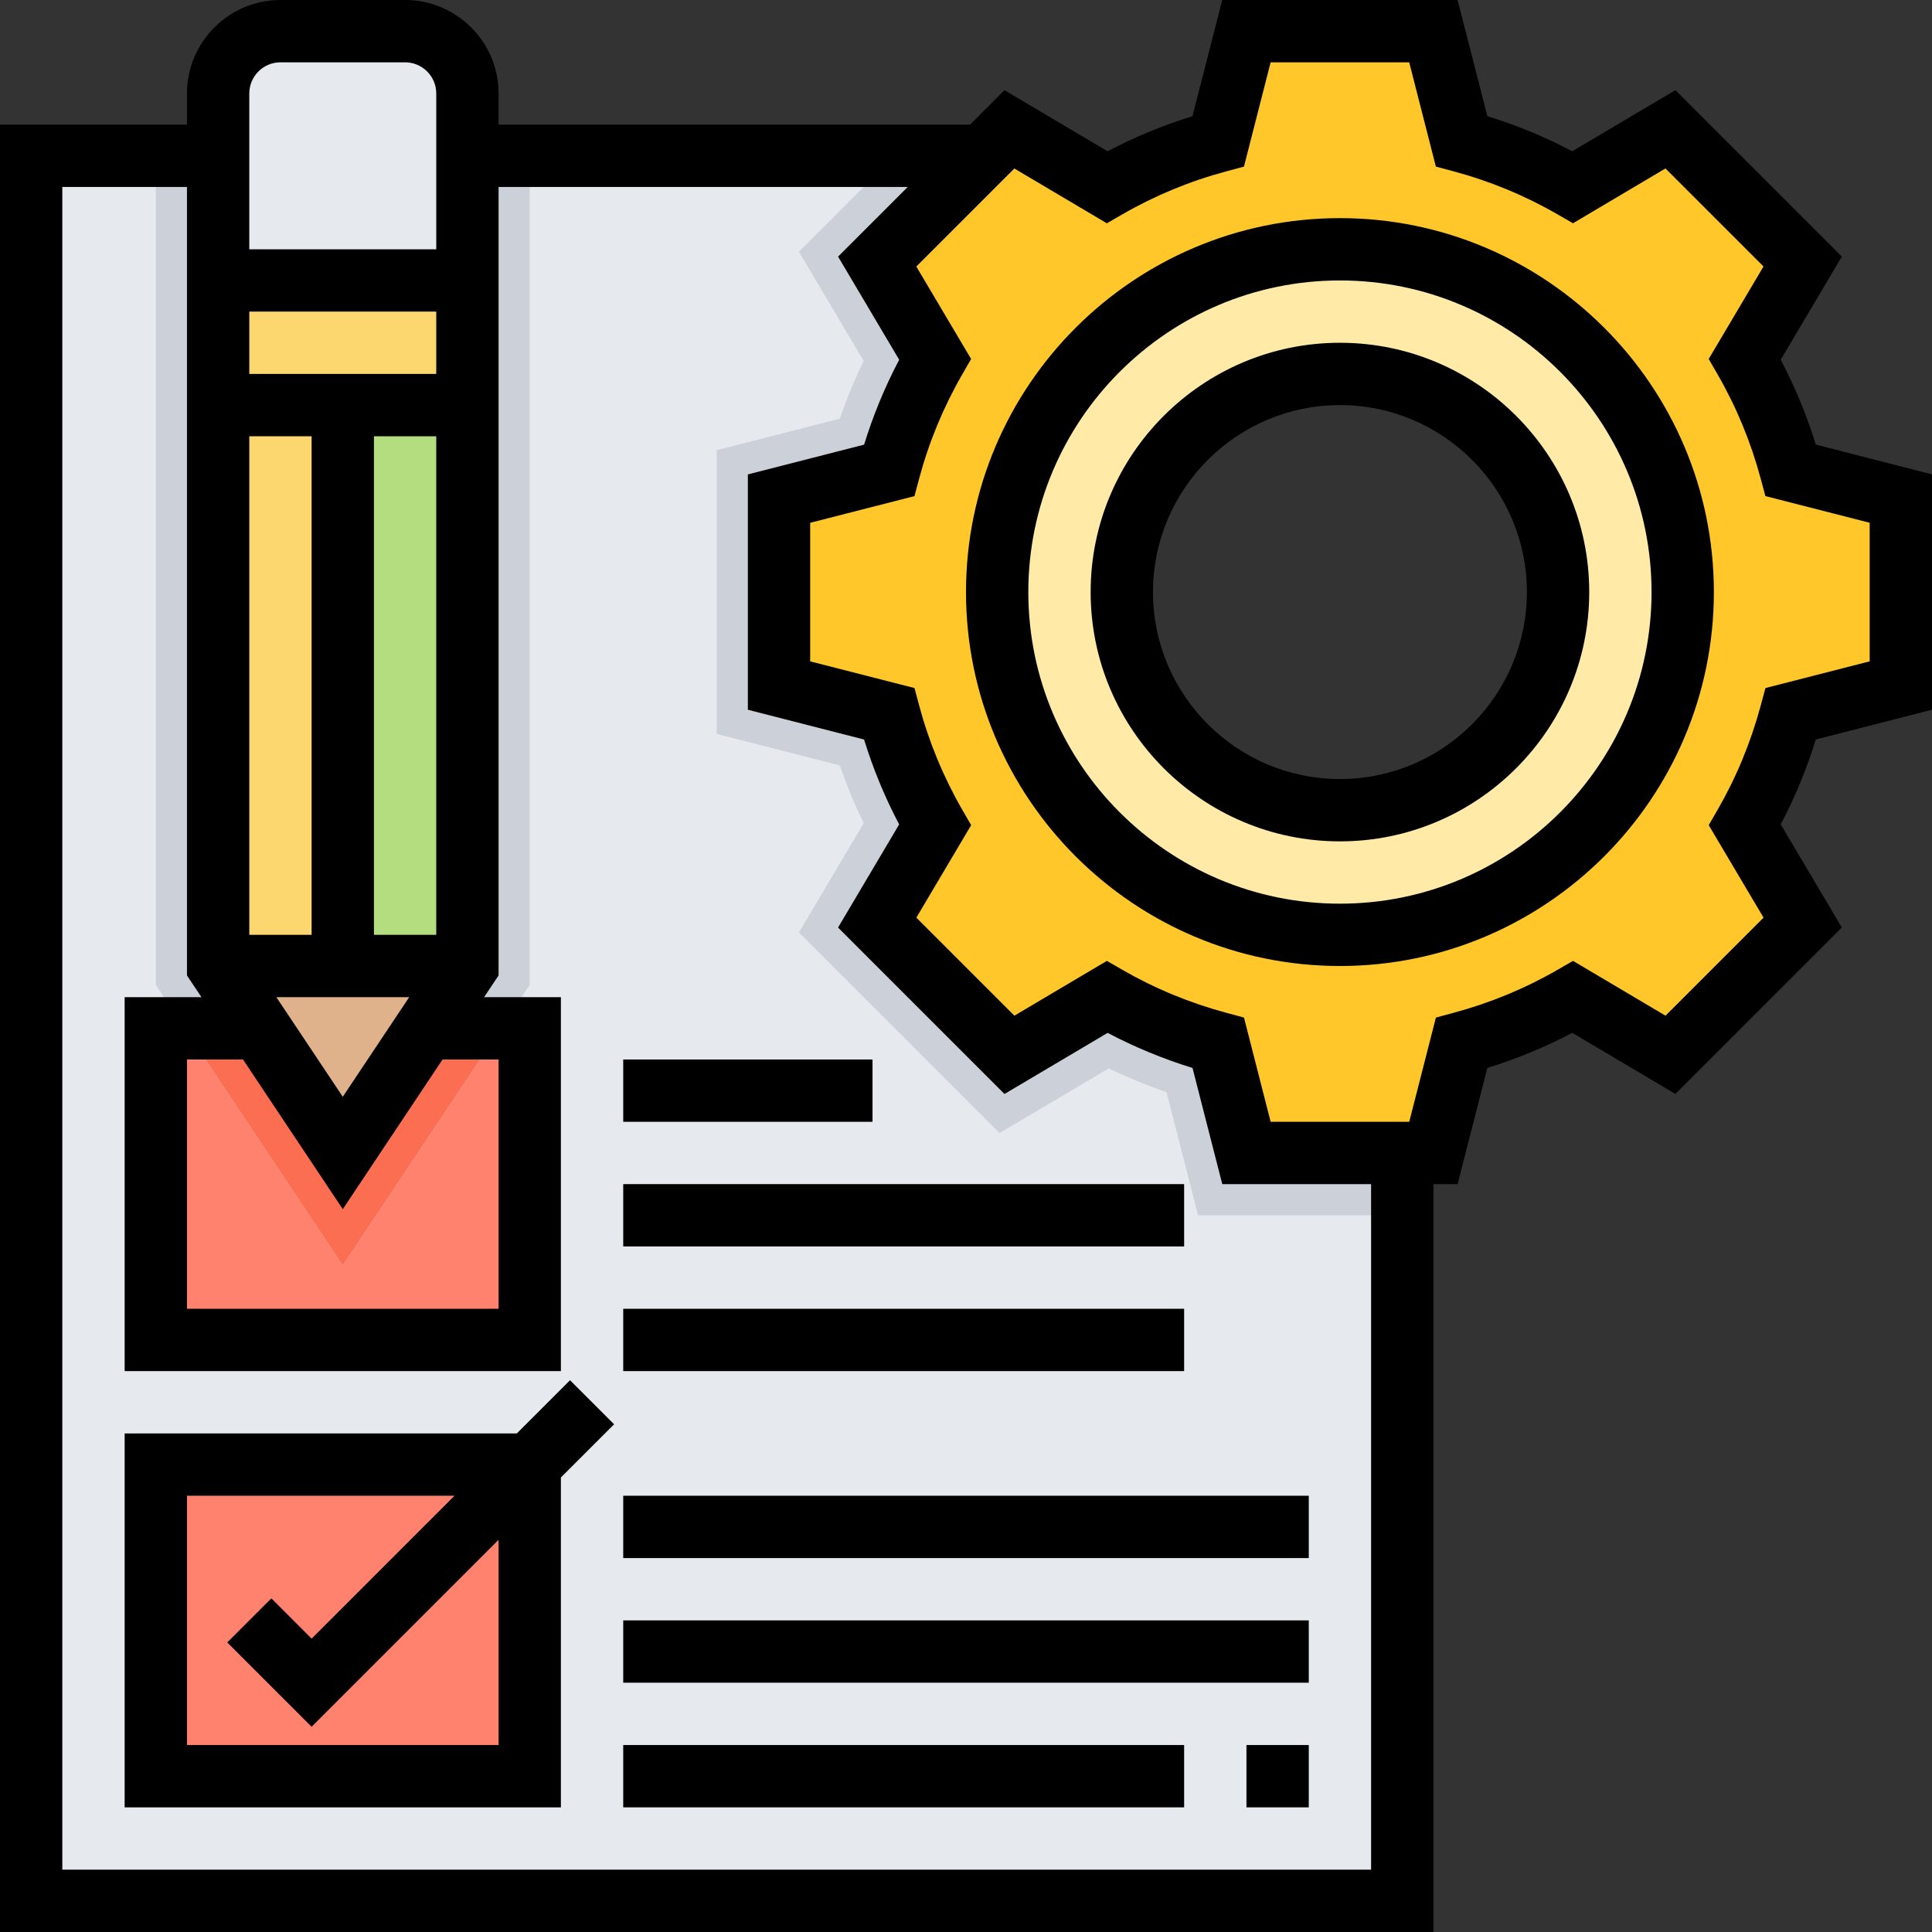 <svg height="496pt" viewBox="0 0 496 496" width="496pt" xmlns="http://www.w3.org/2000/svg"><rect x="0" y="0" width="496" height="496" fill="#333333" stroke="none"/><path d="m264 240v-200h-256v448h352v-248zm0 0" fill="#e6e9ed"/><path d="m109.336 264h26.664v80h-96v-80zm0 0" fill="#ff826e"/><path d="m120 40h-80v212.84l48 72 48-72v-212.84zm0 0" fill="#ccd1d9"/><path d="m88 324.84 40.559-60.84h-81.117zm0 0" fill="#fc6e51"/><path d="m56 24v224l32 48 32-48v-224c0-8.84-7.168-16-16-16h-32c-8.84 0-16 7.16-16 16zm0 0" fill="#dfb28b"/><path d="m104 8h-32c-8.84 0-16 7.16-16 16v48h64v-48c0-8.84-7.168-16-16-16zm0 0" fill="#e6e9ed"/><path d="m56 72h64v32h-64zm0 0" fill="#fcd770"/><path d="m88 104h32v144h-32zm0 0" fill="#b4dd7f"/><path d="m56 104h32v144h-32zm0 0" fill="#fcd770"/><path d="m264 240v-200h-34.273l-24.613 24.617 16.613 28.047c-2.336 4.809-4.375 9.762-6.133 14.824l-31.594 8.086v72.84l31.594 8.09c1.758 5.07 3.797 10.023 6.133 14.832l-16.613 28.047 51.504 51.504 28.047-16.613c4.801 2.328 9.75 4.375 14.824 6.125l8.086 31.602h52.426v-72zm0 0" fill="#ccd1d9"/><path d="m488 176v-48l-28.246-7.23c-2.723-10.113-6.699-19.691-11.809-28.555l14.848-25.062-33.945-33.953-25.062 14.848c-8.863-5.109-18.449-9.086-28.555-11.809l-7.23-28.238h-48l-7.23 28.246c-10.113 2.723-19.691 6.699-28.555 11.809l-25.062-14.855-33.953 33.953 14.848 25.062c-5.109 8.863-9.086 18.449-11.809 28.555l-28.238 7.23v48l28.246 7.23c2.723 10.113 6.699 19.691 11.809 28.555l-14.848 25.062 33.945 33.945 25.062-14.848c8.863 5.109 18.449 9.078 28.555 11.809l7.23 28.246h48l7.23-28.246c10.113-2.73 19.691-6.699 28.555-11.809l25.062 14.848 33.945-33.945-14.848-25.062c5.109-8.863 9.086-18.449 11.809-28.555zm-144 32c-30.93 0-56-25.07-56-56s25.07-56 56-56 56 25.07 56 56-25.07 56-56 56zm0 0" fill="#ffeaa7"/><path d="m488 176v-48l-28.246-7.23c-2.723-10.113-6.699-19.691-11.809-28.555l14.848-25.062-33.945-33.953-25.062 14.848c-8.863-5.109-18.449-9.086-28.555-11.809l-7.23-28.238h-48l-7.23 28.246c-10.113 2.723-19.691 6.699-28.555 11.809l-25.062-14.855-33.953 33.953 14.848 25.062c-5.109 8.863-9.086 18.449-11.809 28.555l-28.238 7.23v48l28.246 7.23c2.723 10.113 6.699 19.691 11.809 28.555l-14.848 25.062 33.945 33.945 25.062-14.848c8.863 5.109 18.449 9.078 28.555 11.809l7.23 28.246h48l7.23-28.246c10.113-2.73 19.691-6.699 28.555-11.809l25.062 14.848 33.945-33.945-14.848-25.062c5.109-8.863 9.086-18.449 11.809-28.555zm-144 64c-48.602 0-88-39.398-88-88s39.398-88 88-88 88 39.398 88 88-39.398 88-88 88zm0 0" fill="#ffc729"/><path d="m40 376h96v80h-96zm0 0" fill="#ff826e"/><path d="m496 182.207v-60.422l-29.832-7.641c-2.336-7.559-5.359-14.863-9.008-21.793l15.688-26.48-42.727-42.727-26.48 15.688c-6.938-3.664-14.234-6.68-21.793-9.008l-7.641-29.824h-60.422l-7.641 29.832c-7.551 2.328-14.848 5.344-21.793 9.008l-26.48-15.688-8.832 8.848h-121.039v-8c0-13.23-10.77-24-24-24h-32c-13.23 0-24 10.77-24 24v8h-48v464h368v-192h6.207l7.641-29.832c7.559-2.336 14.863-5.359 21.793-9.008l26.48 15.688 42.727-42.727-15.688-26.48c3.648-6.922 6.672-14.227 9.008-21.793zm-384 57.793h-16v-128h16zm-48-128h16v128h-16zm41.055 144-17.055 25.574-17.055-25.574zm6.945-160h-48v-16h48zm-24 214.426 25.617-38.426h14.383v64h-80v-64h14.383zm-16-294.426h32c4.414 0 8 3.586 8 8v40h-48v-40c0-4.414 3.586-8 8-8zm280 464h-336v-432h32v202.426l3.719 5.574h-19.719v96h112v-96h-19.719l3.719-5.574v-202.426h105.039l-17.879 17.879 15.688 26.48c-3.664 6.938-6.68 14.234-9.008 21.793l-29.84 7.641v60.422l29.832 7.641c2.328 7.551 5.344 14.848 9.008 21.793l-15.688 26.48 42.727 42.727 26.48-15.688c6.922 3.648 14.227 6.672 21.793 9.008l7.641 29.824h38.207zm101.238-303.359-1.215 4.504c-2.527 9.398-6.23 18.359-11.008 26.648l-2.336 4.047 14.074 23.746-25.168 25.168-23.746-14.074-4.047 2.336c-8.289 4.777-17.25 8.48-26.648 11.008l-4.504 1.215-6.848 26.762h-35.578l-6.848-26.762-4.504-1.215c-9.398-2.527-18.359-6.23-26.648-11.008l-4.047-2.336-23.742 14.074-25.168-25.168 14.07-23.746-2.336-4.047c-4.785-8.312-8.496-17.273-11.008-26.641l-1.207-4.512-26.777-6.848v-35.578l26.77-6.848 1.207-4.512c2.512-9.367 6.223-18.328 11.008-26.641l2.336-4.047-14.074-23.742 25.168-25.168 23.746 14.07 4.047-2.336c8.312-4.785 17.273-8.496 26.641-11.008l4.512-1.207 6.848-26.777h35.578l6.848 26.77 4.512 1.207c9.367 2.512 18.328 6.223 26.641 11.008l4.047 2.336 23.742-14.074 25.168 25.168-14.07 23.746 2.336 4.047c4.777 8.289 8.48 17.25 11.008 26.648l1.215 4.504 26.77 6.848v35.578zm0 0"/><path d="m344 56c-52.938 0-96 43.062-96 96s43.062 96 96 96 96-43.062 96-96-43.062-96-96-96zm0 176c-44.113 0-80-35.887-80-80s35.887-80 80-80 80 35.887 80 80-35.887 80-80 80zm0 0"/><path d="m344 88c-35.289 0-64 28.711-64 64s28.711 64 64 64 64-28.711 64-64-28.711-64-64-64zm0 112c-26.473 0-48-21.527-48-48s21.527-48 48-48 48 21.527 48 48-21.527 48-48 48zm0 0"/><path d="m146.344 354.344-13.656 13.656h-100.688v96h112v-84.688l13.656-13.656zm-18.344 93.656h-80v-64h68.688l-36.688 36.688-10.344-10.344-11.312 11.312 21.656 21.656 48-48zm0 0"/><path d="m320 448h16v16h-16zm0 0"/><path d="m160 448h144v16h-144zm0 0"/><path d="m160 416h176v16h-176zm0 0"/><path d="m160 384h176v16h-176zm0 0"/><path d="m160 336h144v16h-144zm0 0"/><path d="m160 304h144v16h-144zm0 0"/><path d="m160 272h64v16h-64zm0 0"/></svg>